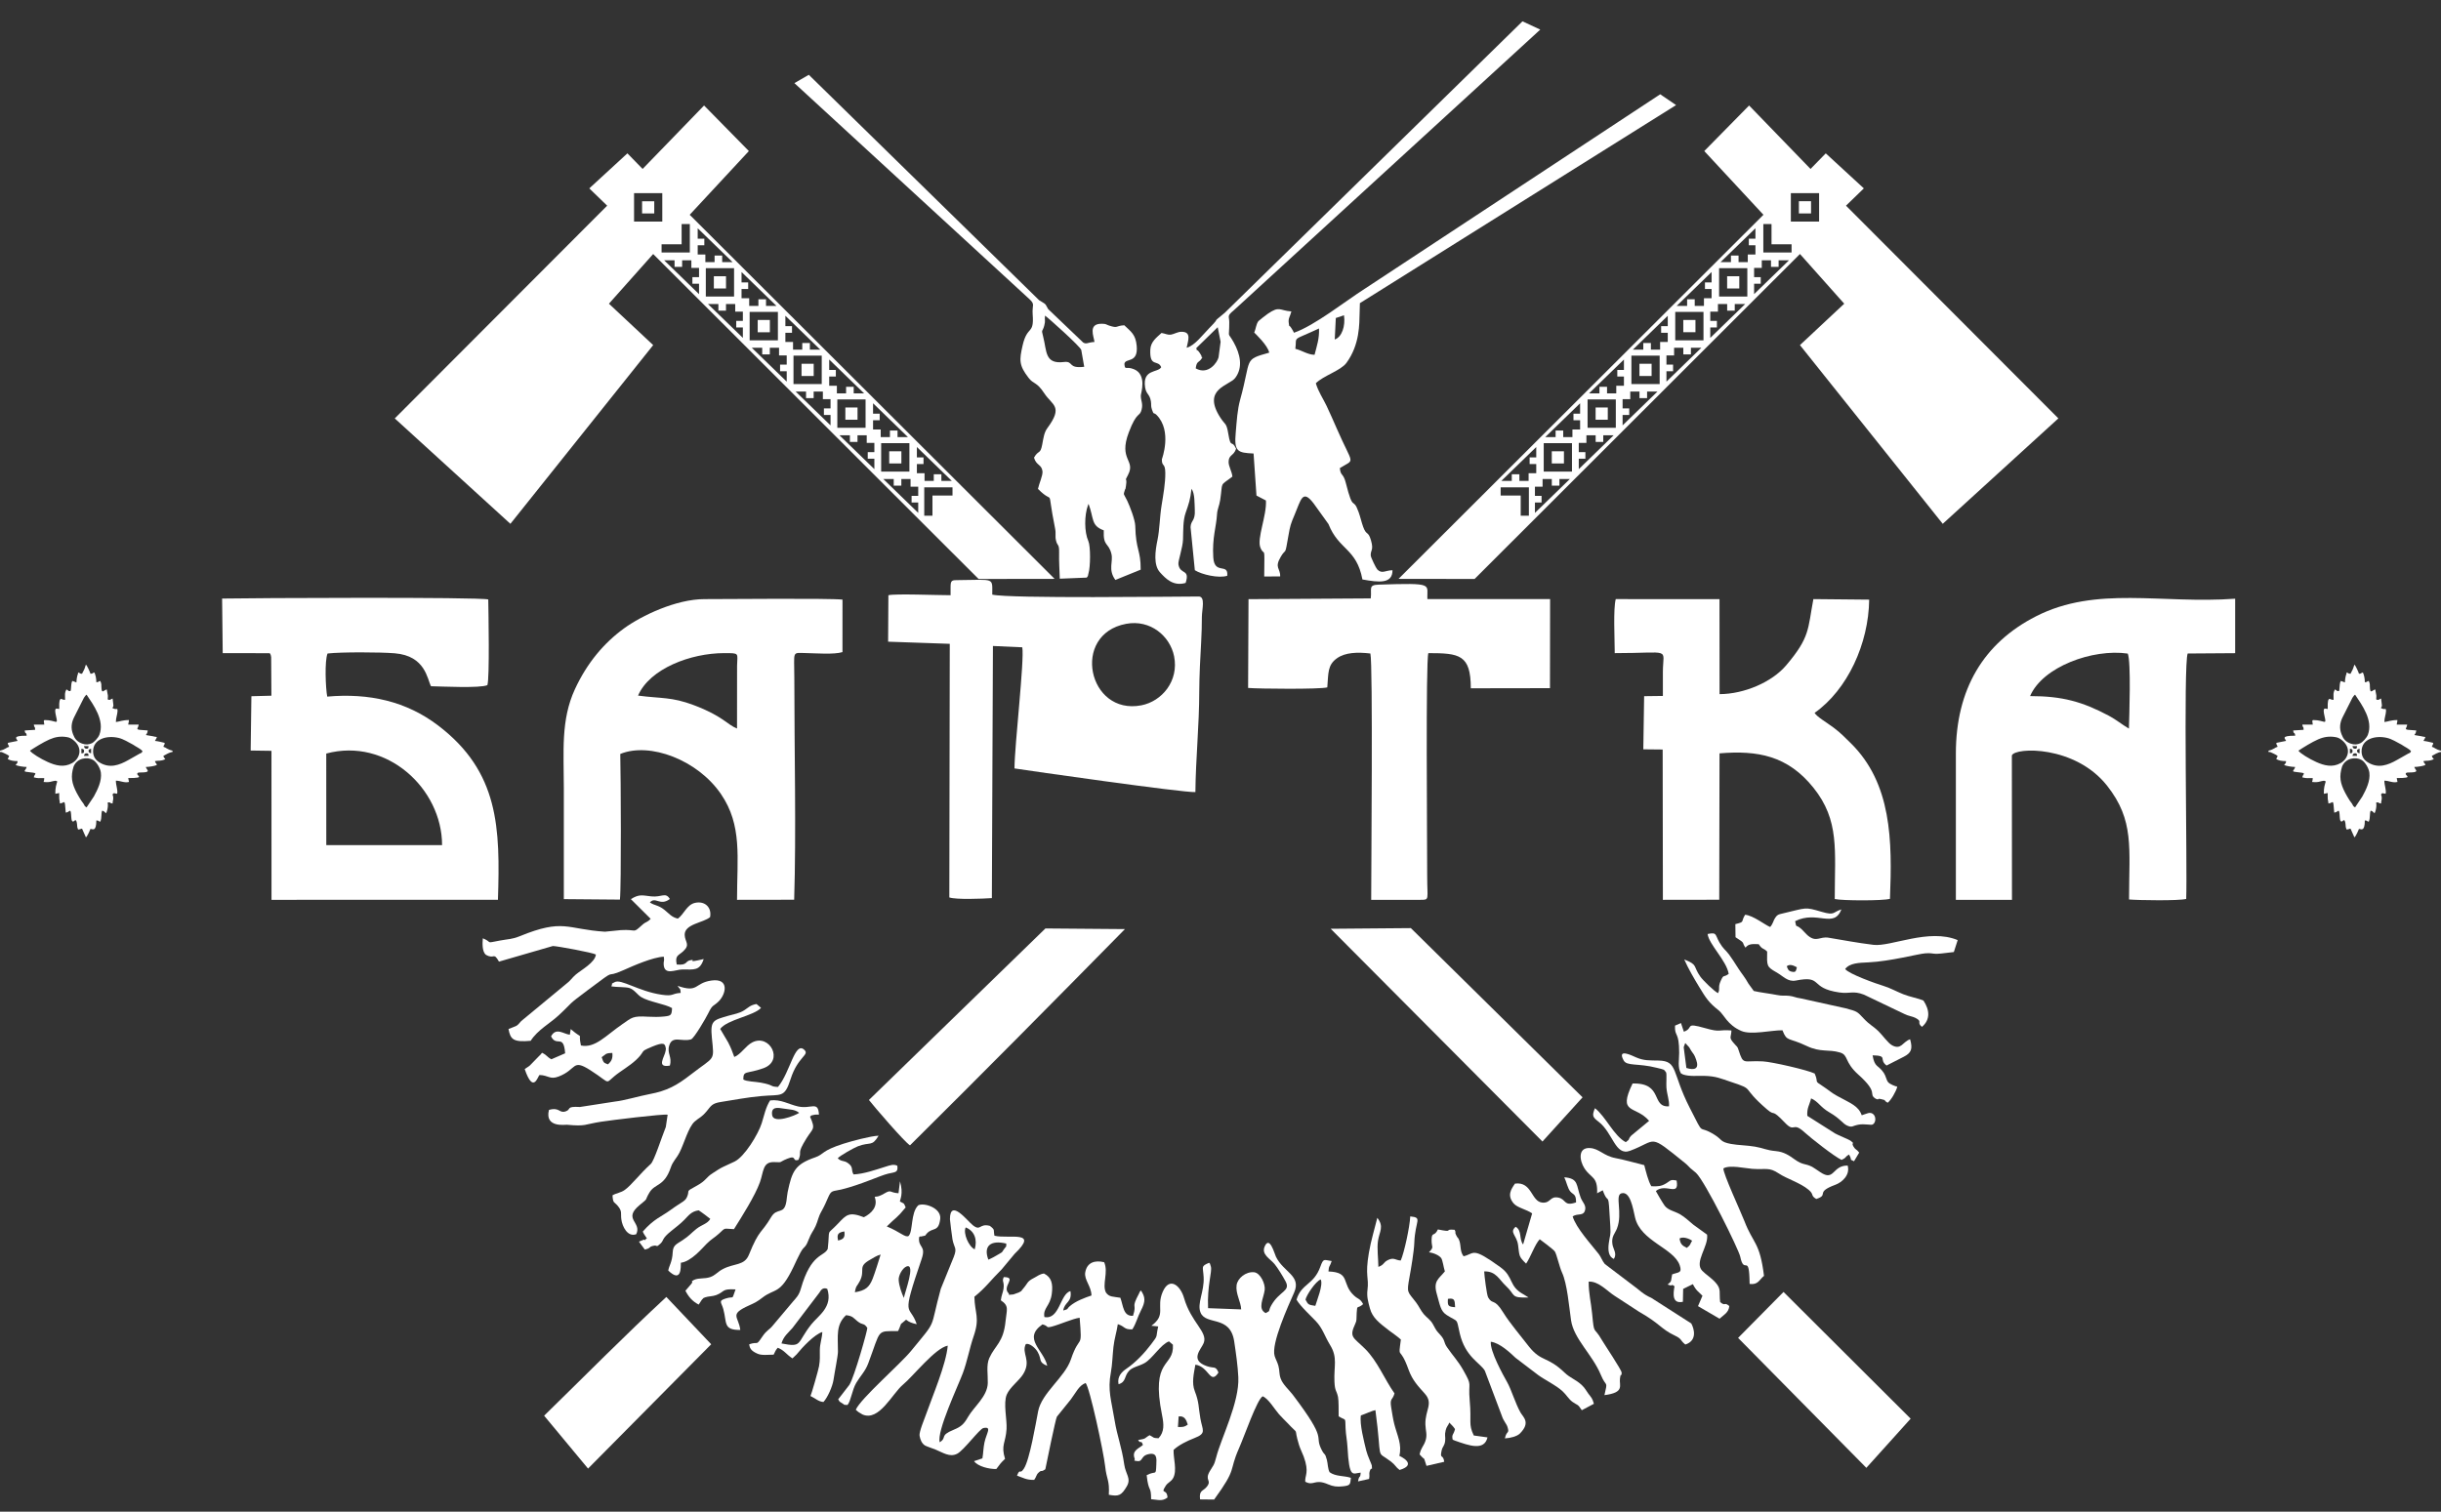 <svg width="113" height="70" viewBox="0 0 113 70" fill="none" xmlns="http://www.w3.org/2000/svg">
<rect x="0" y="0" width="113" height="70" fill="#333333" stroke="none"/>
<g clip-path="url(#clip0_471_3001)">
<path fill-rule="evenodd" clip-rule="evenodd" d="M45.754 58.33C45.515 57.702 45.85 57.408 46.584 57.585C46.564 57.818 46.627 57.629 46.476 57.848C46.341 58.044 46.432 57.95 46.271 58.055C46.136 58.142 45.868 58.285 45.754 58.33ZM45.122 57.852C44.848 57.731 44.574 57.105 44.704 56.837C45.125 57.004 45.249 57.417 45.122 57.852ZM45.107 60.047C45.636 59.624 45.854 59.289 46.371 58.779L46.966 58.064C48.135 56.945 46.711 57.385 46.036 57.221C45.974 56.934 46.087 56.968 45.823 56.765C45.323 56.633 45.415 57.034 45.031 56.733C44.781 56.537 43.978 55.475 43.975 56.458C43.974 56.517 44.082 57.333 44.093 57.393C44.17 57.803 44.322 57.768 44.151 58.206L43.551 59.681C43.012 61.653 43.425 61.032 42.168 62.565C41.67 63.173 39.84 64.761 39.616 65.28L39.698 65.353C39.71 65.362 39.727 65.377 39.74 65.386L39.923 65.497C40.695 65.843 41.306 64.529 41.797 64.122C42.27 63.73 43.301 62.414 43.874 62.312C43.795 63.19 43.166 64.65 42.876 65.475C42.804 65.681 42.537 66.312 42.569 66.485C42.605 66.681 42.675 66.839 42.816 66.933C42.87 66.969 43.193 67.077 43.313 67.126C43.656 67.267 43.965 67.491 44.307 67.319C44.615 67.165 45.346 66.163 45.524 66.127C45.936 66.043 45.666 66.359 45.573 66.797C45.518 67.059 45.522 67.285 45.478 67.531L45.091 67.66C45.264 67.905 45.795 68.034 46.122 68.024C46.324 67.758 46.301 67.77 46.526 67.553C46.325 66.908 46.558 66.816 46.596 66.17C46.622 65.73 46.438 64.979 46.604 64.581C46.747 64.237 47.179 63.934 47.366 63.63C47.766 62.979 47.266 62.671 47.489 62.237C47.664 62.184 47.934 62.422 48.038 62.607C48.241 62.965 48.051 63.073 48.48 63.246C48.323 62.511 47.316 61.988 48.258 61.327C48.57 61.405 48.39 61.505 48.684 61.431C49.048 61.339 49.645 61.066 49.98 61.019C50.106 62.599 49.997 61.698 49.575 62.947C49.293 63.782 48.223 64.494 48.057 65.353C47.95 65.904 47.668 67.598 47.398 68.007C47.19 68.321 47.236 67.945 47.08 68.33C47.356 68.427 47.512 68.536 47.874 68.528C47.982 68.388 47.964 68.299 48.07 68.199C48.246 68.032 48.16 68.201 48.391 68.035C48.447 67.748 48.87 65.688 48.926 65.602L49.571 64.801C49.805 64.495 49.939 64.16 50.256 64.041C50.444 64.24 51.09 67.246 51.16 67.894C51.229 68.538 51.369 68.517 51.33 69.217C51.792 69.302 51.908 69.253 52.158 68.834C52.381 68.459 52.11 68.273 52.045 67.822C51.924 66.97 51.721 66.531 51.593 65.743C51.449 64.849 51.267 64.383 51.425 63.551C51.492 63.197 51.503 62.738 51.544 62.374C51.587 61.982 51.695 61.678 51.746 61.318C52.098 61.425 52.015 61.574 52.419 61.557C52.603 61.267 52.657 60.99 52.819 60.679C53.035 60.265 53.023 60.065 52.816 59.755C52.735 59.844 52.791 59.78 52.73 59.894C52.331 60.643 52.651 60.315 52.45 60.93C51.995 60.958 52.005 60.48 51.864 60.094C51.518 60.034 51.352 60.07 51.197 59.852C51.007 59.478 51.323 58.916 51.114 58.448C50.691 58.345 50.32 58.452 50.239 58.917C50.179 59.264 50.521 59.556 50.527 59.989C50.221 60.091 49.789 60.251 49.526 60.483C49.351 60.638 49.5 60.603 49.22 60.685C49.28 60.273 49.637 60.321 49.554 59.787C49.073 59.902 49.057 61.127 48.348 60.987C48.272 60.569 48.615 60.489 48.69 59.911C48.75 59.447 48.679 59.144 48.327 58.971C48.119 59.001 48.038 59.089 47.871 59.173C47.522 59.351 47.599 59.406 47.351 59.688C47.217 59.84 47.357 59.739 47.164 59.849C47.152 59.856 46.916 59.939 46.914 59.939C46.562 59.979 46.764 59.943 46.688 59.886C46.362 59.564 47.11 59.142 46.467 59.137C46.364 59.358 46.503 59.326 46.455 59.68C46.429 59.863 46.359 59.973 46.331 60.212C46.726 60.475 46.603 60.639 46.551 61.167C46.453 62.172 46.07 62.282 45.796 62.888C45.649 63.214 45.738 63.664 45.727 64.044C45.709 64.67 45.088 65.131 44.809 65.619C44.624 65.942 44.495 66.064 44.153 66.204C43.464 66.487 43.864 66.554 43.502 66.786C43.358 66.272 44.343 64.198 44.57 63.59C44.776 63.041 44.883 62.426 45.069 61.887C45.373 61.01 45.125 60.838 45.107 60.047Z" fill="white"/>
<path fill-rule="evenodd" clip-rule="evenodd" d="M36.177 62.21C36.27 61.881 36.483 61.725 36.686 61.493L37.938 59.848C37.973 59.804 38.055 59.583 38.296 59.681C38.569 60.527 37.877 60.922 37.556 61.328C36.861 62.208 37.17 62.404 36.177 62.21ZM41.842 60.103C41.747 59.896 41.617 59.548 41.602 59.267C41.59 59.056 41.783 58.711 41.968 58.644C42.404 58.487 41.884 59.849 41.842 60.103ZM39.575 59.841C39.625 59.51 39.676 59.577 39.809 59.311C40.068 58.796 39.682 58.666 40.279 58.333C40.455 58.235 40.565 58.15 40.767 58.093C40.681 58.373 40.504 58.941 40.398 59.211C40.237 59.619 40.057 59.757 39.575 59.841ZM38.798 57.445C38.74 57.181 38.771 57.07 39.088 57.023C39.124 57.313 39.05 57.379 38.798 57.445ZM41.661 55.638C41.66 55.542 41.832 55.289 41.663 54.701L41.594 55.255C41.156 55.225 41.283 55.065 40.934 55.268C40.594 55.466 40.555 55.385 40.492 55.429C40.66 55.875 40.339 56.189 39.991 56.365C39.302 56.098 39.176 56.255 38.802 56.651C38.22 57.266 38.435 56.796 38.318 57.835C38.141 58.203 37.546 58.018 37.073 59.675C36.984 59.985 36.867 60.085 36.707 60.273L35.793 61.359C35.603 61.601 35.506 61.575 35.293 61.889C34.971 62.363 35.131 62.093 34.684 62.248C34.702 62.43 34.772 62.561 35.079 62.69C35.276 62.773 35.568 62.728 35.814 62.729C35.892 62.584 35.883 62.548 36.004 62.409C36.306 62.522 36.416 62.736 36.685 62.901L36.877 62.717C37.146 62.384 37.698 61.796 38.068 61.679C38.052 61.996 37.955 62.195 37.952 62.528C37.949 62.825 37.969 62.945 37.915 63.267C37.886 63.44 37.563 64.564 37.519 64.644C37.752 64.752 37.878 64.9 38.118 64.921C38.307 64.725 38.542 64.197 38.586 63.891C38.633 63.561 38.791 62.788 38.791 62.593C38.791 61.852 38.688 61.351 39.165 60.901C39.477 60.935 39.504 61.029 39.687 61.176C39.961 61.396 39.974 61.231 40.15 61.487C40.176 61.547 39.548 63.772 39.32 64.127L38.802 64.797C38.899 64.933 38.805 64.867 38.985 64.978C39.182 65.1 38.995 65.034 39.233 65.059C39.393 64.872 39.44 64.374 39.639 64.033C39.812 63.736 40.052 63.508 40.191 63.138C40.798 61.52 40.555 61.648 41.576 61.636C41.803 61.144 41.577 61.44 41.945 61.11C42.09 61.225 42.218 61.271 42.438 61.318C42.103 60.329 41.683 61.17 42.663 58.305C42.888 57.649 42.493 57.807 42.548 57.289C42.698 57.171 42.495 57.298 42.684 57.248C42.914 57.188 42.765 57.271 42.911 57.112C43.179 56.821 43.448 57.073 43.525 56.446C43.588 55.931 42.763 55.675 42.507 55.814C42.149 56.163 42.273 57.012 42.064 57.231C41.91 57.326 41.672 57.046 41.052 56.792C41.512 56.332 41.48 56.453 41.926 55.911C41.828 55.679 41.864 55.749 41.661 55.638Z" fill="white"/>
<path fill-rule="evenodd" clip-rule="evenodd" d="M61.479 68.732C61.712 68.833 61.891 68.858 62.181 68.824C62.505 68.786 62.507 68.746 62.536 68.432C62.224 68.326 61.838 68.381 61.551 68.173C61.465 68.013 61.471 67.782 61.426 67.607C61.336 67.257 61.323 67.408 61.193 67.157C60.794 66.391 61.537 66.821 59.842 64.58C59.681 64.368 59.381 64.11 59.284 63.831C59.206 63.607 59.244 63.484 59.181 63.247C59.138 63.084 59.05 62.934 59.007 62.794C58.83 62.228 59.642 60.46 59.911 59.847C60.251 59.068 59.414 58.914 59.066 58.193C58.998 58.052 58.771 57.19 58.543 57.725C58.386 58.093 58.797 58.286 59.001 58.532C59.15 58.712 59.387 59.1 59.513 59.337C59.757 59.796 59.236 59.77 58.853 60.442C58.692 60.725 58.842 60.686 58.591 60.804C58.202 60.603 58.494 60.131 58.546 59.735C58.583 59.457 58.347 58.94 58.05 58.912C57.674 58.877 57.291 59.187 57.245 59.51C57.19 59.898 57.447 60.284 57.457 60.633L55.925 60.576C55.877 59.538 56.118 58.888 56.056 58.657C56.002 58.452 56.02 58.54 55.973 58.474C55.577 58.644 55.693 58.631 55.72 59.147C55.755 59.812 55.402 60.358 55.577 60.781C55.829 61.39 56.95 60.878 57.135 62.118C57.216 62.659 57.301 63.253 57.325 63.776C57.38 64.938 56.521 66.614 56.304 67.471C56.198 67.888 56.159 67.855 56 68.133C55.755 68.56 56.104 68.531 55.877 68.831C55.698 69.067 55.5 68.983 55.554 69.431L56.205 69.438C57.291 67.948 56.867 68.172 57.353 67.073C57.607 66.499 58.196 64.788 58.453 64.657C58.721 64.767 58.985 65.231 59.209 65.489C59.348 65.649 59.455 65.739 59.581 65.874C60.214 66.554 59.846 65.973 60.135 66.911C60.19 67.092 60.283 67.261 60.351 67.446C60.623 68.19 60.396 68.32 60.424 68.613C60.834 68.83 60.845 68.458 61.479 68.732Z" fill="white"/>
<path fill-rule="evenodd" clip-rule="evenodd" d="M77.129 49.661C77.164 49.763 77.128 50.169 77.143 50.36C77.172 50.712 77.283 50.945 77.262 51.23C76.418 51.285 77.013 50.131 75.576 50.173C74.87 51.629 75.713 51.166 76.342 51.902L75.516 52.584C75.331 52.789 75.496 52.72 75.262 52.89C74.707 52.6 74.335 51.702 73.834 51.316C73.692 51.66 73.722 51.728 73.998 51.939C74.675 52.455 74.765 53.548 75.46 53.288C76.752 52.805 76.268 52.455 78.006 53.858C78.129 53.957 78.148 53.996 78.251 54.093C78.358 54.192 78.398 54.204 78.514 54.312C78.935 54.705 80.491 57.859 80.56 58.191C80.746 59.088 80.978 57.951 80.994 59.454C81.389 59.506 81.438 59.262 81.66 59.08C81.463 57.493 81.164 57.612 80.755 56.548C80.604 56.154 79.753 54.321 79.781 54.104C80.07 53.931 80.777 54.099 81.115 54.124C81.76 54.171 81.887 54.033 82.346 54.339C82.724 54.59 83.341 54.771 83.726 55.095C83.994 55.321 83.799 55.355 84.08 55.52C84.697 55.321 83.993 55.219 84.964 54.862C85.258 54.754 85.659 54.422 85.533 53.972C84.806 53.966 84.93 54.727 84.267 54.279C84.186 54.225 83.939 54.056 83.89 54.031C83.549 53.859 83.467 53.967 83.072 53.682C82.829 53.507 82.581 53.338 82.217 53.304C81.746 53.26 81.676 53.172 81.244 53.097C80.877 53.033 80.454 53.032 80.13 52.971C79.626 52.878 79.718 52.766 79.379 52.553C78.536 52.021 78.955 52.73 78.222 51.298C77.38 49.651 77.691 49.13 76.779 49.11C76.375 49.102 76.098 49.122 75.736 48.962C75.538 48.875 74.846 48.527 75.163 49.105C75.313 49.378 75.826 49.224 76.697 49.446C77.062 49.538 77.015 49.508 77.129 49.661Z" fill="white"/>
<path fill-rule="evenodd" clip-rule="evenodd" d="M25.413 51.395C25.201 52.234 26.168 52.075 26.246 52.083C27.146 52.166 27.035 52.066 27.816 51.944C28.248 51.876 30.718 51.571 30.907 51.618L30.822 52.186C30.628 52.667 30.284 53.755 30.125 53.899C29.615 54.36 29.237 54.878 28.919 55.103C28.729 55.237 28.546 55.239 28.354 55.351C28.38 55.751 28.43 55.63 28.611 55.855C28.809 56.099 28.728 56.185 28.762 56.456C28.804 56.797 29.055 57.3 29.453 57.151C29.728 56.589 28.808 56.459 29.615 55.798C30.054 55.438 29.812 55.642 30.067 55.218C30.325 54.79 30.746 54.958 31.051 54.066C31.154 53.763 31.292 53.682 31.456 53.369C31.667 52.964 31.866 52.192 32.158 51.935C32.375 51.744 32.468 51.751 32.712 51.458C32.921 51.209 32.949 51.092 33.383 51.026C34.046 50.924 34.539 50.82 35.236 50.755C36.166 50.667 36.313 50.865 36.598 49.97C36.933 48.917 37.491 48.858 37.235 48.615C36.794 48.195 36.589 49.64 36.016 50.331C35.614 50.316 35.872 50.256 35.221 50.133C34.962 50.084 34.558 50.086 34.41 49.987C34.41 49.548 34.548 49.749 35.34 49.465C36.303 49.121 35.633 47.859 34.828 48.267C34.519 48.424 34.295 48.829 33.992 48.944C33.865 48.612 33.868 48.586 33.711 48.274L33.34 47.645C33.668 47.208 34.887 47.043 35.231 46.671C35.159 46.607 35.092 46.555 35.02 46.492C34.724 46.542 34.641 46.663 34.445 46.786C34.218 46.929 33.986 46.957 33.732 47.031C33.014 47.24 32.874 47.246 32.955 48.061C33.066 49.178 33.108 48.881 31.98 49.758C31.325 50.267 30.883 50.511 30.064 50.665C29.61 50.75 28.874 50.968 28.481 51.007L26.848 51.26C26.169 51.221 26.468 51.373 26.18 51.465C25.878 51.561 25.912 51.256 25.413 51.395Z" fill="white"/>
<path fill-rule="evenodd" clip-rule="evenodd" d="M68.225 66.472C67.965 65.93 68.128 65.855 68.037 64.861C67.953 63.937 68.183 64.23 67.734 63.439C67.492 63.013 67.264 62.788 66.991 62.392C66.812 62.133 66.916 62.08 66.673 61.812C66.472 61.59 66.501 61.625 66.335 61.322C66.215 61.105 66.051 61.018 65.911 60.854C65.767 60.685 65.691 60.492 65.555 60.313C65.154 59.784 65.111 59.9 65.251 59.129C65.325 58.727 65.458 57.933 65.471 57.562C65.508 56.499 65.877 56.387 65.284 56.327C65.263 56.803 65.007 57.999 64.844 58.369C64.609 58.362 64.537 58.211 64.264 58.342C64.01 58.464 64.106 58.553 63.809 58.665C63.806 58.296 63.738 57.8 63.791 57.455C63.858 57.016 64.081 56.807 63.759 56.392C63.63 56.923 63.469 57.432 63.37 58.006C63.183 59.099 63.38 59.142 63.304 59.734C63.265 60.038 63.334 60.282 63.419 60.592C63.538 61.026 63.848 61.26 64.317 61.62C64.502 61.762 64.703 61.891 64.85 62.03C64.721 63.025 64.785 62.243 65.204 63.418C65.387 63.93 65.663 64.201 65.955 64.531C66.37 64.999 65.969 65.274 65.985 65.961C65.992 66.251 66.09 66.444 65.98 66.743C65.888 66.993 65.783 67.037 65.717 67.346C66.046 67.729 65.849 67.338 66.036 67.879L66.857 67.689C66.806 67.307 66.642 67.596 66.737 67.166C66.779 66.97 66.874 66.963 66.9 66.717C66.922 66.517 66.864 66.467 66.922 66.239C66.979 66.015 67.055 66.004 67.091 65.873C67.19 65.968 67.281 66.063 67.356 66.175C67.293 66.449 67.188 66.414 67.249 66.666L67.355 66.711C68.007 66.94 68.71 67.198 68.86 66.56L68.225 66.472Z" fill="white"/>
<path fill-rule="evenodd" clip-rule="evenodd" d="M38.781 53.638C38.863 53.523 39.541 53.146 39.712 53.081C40.298 52.857 40.357 53.117 40.673 52.59C40.304 52.602 39.403 52.847 39.042 52.962C38.007 53.293 38.149 53.45 37.743 53.59C36.797 53.915 36.666 54.237 36.463 55.197C36.433 55.338 36.428 55.484 36.405 55.627C36.297 56.289 35.979 55.882 35.695 56.365C35.245 57.129 35.153 56.902 34.671 58.098C34.462 58.616 34.014 58.484 33.472 58.76C33.222 58.888 33.112 59.059 32.875 59.138C32.608 59.228 32.368 59.163 32.132 59.265C31.901 59.407 32.117 59.257 32.019 59.432L31.73 59.769C31.873 60.047 32.049 60.258 32.344 60.41L32.49 60.188C32.583 60.083 32.556 60.109 32.647 60.074C32.779 60.024 32.997 60.033 33.165 59.967C33.565 59.809 33.397 59.671 34.051 59.707C33.849 60.247 34.02 59.995 33.595 60.128C33.237 60.239 33.397 60.303 33.484 60.619C33.657 61.246 33.468 61.597 34.27 61.584C34.195 60.951 33.73 60.874 34.679 60.448C34.934 60.333 35.059 60.272 35.287 60.094C35.88 59.632 36.105 59.981 36.739 58.652C36.851 58.417 36.929 58.236 37.053 58.005C37.239 57.662 37.269 57.833 37.429 57.414C37.564 57.061 37.64 57.031 37.756 56.775C37.879 56.5 37.869 56.371 38.031 56.086C38.16 55.857 38.242 55.67 38.343 55.434C38.49 55.093 38.561 55.176 38.95 55.08C39.884 54.851 40.72 54.442 41.116 54.347C41.442 54.27 41.583 54.305 41.54 53.982C41.372 53.895 41.204 53.959 41.002 54.022C40.544 54.164 40.003 54.361 39.511 54.383C39.386 54.159 39.517 54.059 39.274 53.873C39.062 53.709 38.977 53.818 38.781 53.638Z" fill="white"/>
<path fill-rule="evenodd" clip-rule="evenodd" d="M80.026 45.096C79.77 45.288 79.805 45.086 79.654 45.425C79.513 45.742 79.644 45.765 79.533 45.989C79.357 45.908 78.83 45.39 78.715 45.227C78.355 44.717 78.62 44.689 77.968 44.428C78.14 44.824 78.427 45.321 78.657 45.697C78.967 46.206 79.096 46.422 79.564 46.787C79.801 46.972 79.962 47.463 80.612 47.74C81.069 47.935 82.003 47.702 82.514 47.708C82.727 48.258 82.777 48.023 83.635 48.434C84.285 48.745 84.648 48.576 85.181 48.738C85.581 48.858 85.364 49.168 86.028 49.762C87.018 50.648 86.449 50.635 86.837 50.882C87.029 50.961 86.848 50.84 87.095 50.899C87.377 50.967 87.143 50.924 87.386 51.064C87.546 50.936 87.76 50.566 87.829 50.331C87.812 50.319 87.783 50.289 87.773 50.305C87.772 50.306 87.487 50.216 87.401 50.105C87.321 50.001 87.304 49.832 87.207 49.684C86.954 49.304 86.781 49.446 86.687 48.868C87.426 48.885 86.952 49.051 87.334 49.34L88.126 48.936C88.481 48.756 88.552 48.573 88.423 48.124C88.08 48.241 88.013 48.632 87.593 48.406C87.397 48.3 87.169 47.958 86.947 47.74C86.72 47.518 86.555 47.464 86.28 47.168C85.961 46.824 85.97 46.837 85.446 46.692L83.359 46.231C83.11 46.197 83.047 46.14 82.835 46.114C82.587 46.084 82.543 46.131 82.272 46.076C81.964 46.014 81.432 45.951 81.186 45.888L80.939 45.547C80.86 45.409 80.782 45.281 80.699 45.17C80.514 44.921 80.43 44.778 80.229 44.469C79.921 43.995 79.868 44.032 79.711 43.816C79.341 43.304 79.555 43.147 79.049 43.25C79.114 43.74 79.923 44.479 80.026 45.096Z" fill="white"/>
<path fill-rule="evenodd" clip-rule="evenodd" d="M29.204 41.635L30.121 42.547C29.948 42.73 29.915 42.664 29.732 42.828C29.262 43.251 29.524 43.023 28.74 43.07L28.004 43.144C26.215 43.029 26.099 42.52 24.058 43.353C23.703 43.498 23.542 43.479 23.146 43.553C22.413 43.691 22.843 43.648 22.351 43.449C22.332 43.663 22.311 44.07 22.497 44.215C22.904 44.442 22.831 44.061 23.099 44.529L25.593 43.806C25.783 43.806 27.445 44.113 27.585 44.2C27.55 44.571 26.913 44.909 26.656 45.127C26.468 45.286 26.425 45.4 26.202 45.566L24.129 47.282C23.892 47.566 23.914 47.49 23.54 47.65C23.63 48.138 23.768 48.267 24.566 48.196C24.891 47.688 25.454 47.396 25.861 47.017C26.611 46.319 26.181 46.619 27.228 45.834C28.72 44.715 27.869 45.369 28.865 44.923C29.328 44.715 30.219 44.324 30.729 44.3C30.766 44.535 30.716 44.479 30.722 44.641C30.74 45.196 31.272 44.892 31.587 44.892C32.131 44.892 32.396 44.966 32.576 44.41C31.659 44.626 32.301 44.397 31.955 44.464C31.704 44.513 31.838 44.708 31.328 44.663C31.236 44.228 31.412 44.255 31.636 44.042C31.965 43.729 31.708 43.625 31.696 43.295C31.677 42.783 32.57 42.732 32.872 42.467C32.957 42.015 32.626 41.703 32.167 41.81C31.792 41.898 31.662 42.336 31.38 42.538C31.085 42.47 30.981 42.309 30.759 42.132C30.47 41.901 30.306 41.941 30.084 41.788C30.346 41.495 30.551 41.975 31.009 41.629C30.81 41.293 30.636 41.56 30.149 41.508C29.726 41.462 29.597 41.392 29.204 41.635Z" fill="white"/>
<path fill-rule="evenodd" clip-rule="evenodd" d="M72.414 54.515C72.515 54.716 72.571 55.033 72.695 55.174C72.838 55.336 72.962 55.28 72.96 55.678C72.381 55.881 72.514 55.528 72.136 55.455C71.745 55.379 71.794 55.712 71.411 55.689C70.873 55.657 70.938 54.704 70.133 54.808C69.951 55.067 69.756 55.355 70.072 55.727C70.242 55.928 70.675 56.005 70.927 56.187L70.509 57.626C70.311 57.386 70.47 56.989 70.165 56.807C69.854 57.065 70.217 57.199 70.275 57.65C70.343 58.171 70.3 58.174 70.647 58.515C70.856 58.213 71.06 57.608 71.278 57.386C71.289 57.392 71.922 57.86 71.979 57.954C72.069 58.102 72.192 58.674 72.311 58.929C72.55 59.446 72.637 60.503 72.727 61.131C72.851 62 73.721 62.725 74.112 63.676C74.358 64.273 74.439 63.888 74.274 64.603C75.228 64.482 74.95 64.159 74.992 63.837C75.043 63.448 75.068 63.865 75.07 63.562C75.07 63.438 74.265 62.244 74.154 62.05C73.773 61.381 73.802 61.871 73.705 60.842C73.654 60.3 73.541 59.91 73.544 59.346C74.01 59.325 74.39 59.78 74.748 60.007L75.875 60.741C76.873 61.309 76.881 61.537 77.528 61.843C77.882 62.011 77.757 62.051 78.018 62.26C78.581 62.079 78.429 61.531 78.293 61.283L76.444 60.1C76.032 59.917 75.892 59.728 75.587 59.514L74.292 58.532C74.163 58.377 74.121 58.212 74.006 58.064C73.671 57.634 72.954 56.857 72.802 56.325C73.054 56.166 73.305 56.333 73.379 56.028C73.433 55.801 73.256 55.677 73.172 55.452C72.957 54.877 73.092 54.571 72.414 54.515Z" fill="white"/>
<path fill-rule="evenodd" clip-rule="evenodd" d="M67.361 60.532C67.048 60.506 67.004 60.481 67.028 60.145C67.35 60.094 67.342 60.214 67.361 60.532ZM67.753 58.174C67.583 57.954 67.637 57.7 67.562 57.466C67.498 57.27 67.483 57.367 67.4 57.176C67.324 57.001 67.428 57.127 67.34 56.947C66.794 56.895 67.36 57.093 66.564 56.93C66.393 57.296 66.279 57.012 66.272 57.412C66.265 57.788 66.407 57.715 66.15 57.991C66.369 58.013 66.63 58.135 66.716 58.257C66.788 58.359 66.825 58.683 66.887 58.873C66.608 59.217 66.341 59.314 66.51 59.908C66.667 60.457 66.685 60.71 66.973 60.895C67.543 61.26 67.401 60.993 67.577 61.747C67.83 62.833 68.521 63.108 68.736 63.47L69.529 65.575C69.598 65.792 69.742 65.935 69.786 66.078C69.888 66.413 69.744 66.222 69.666 66.606C69.923 66.592 70.231 66.513 70.365 66.376C70.866 65.866 70.513 65.629 70.385 65.403C70.153 64.993 69.966 64.353 69.776 64.015C69.58 63.666 68.97 62.567 69.013 62.131C69.436 62.183 69.931 62.661 70.158 62.875L71.214 63.679C71.573 63.935 72.001 64.123 72.332 64.421C72.51 64.582 72.619 64.792 72.798 64.918C73.053 65.097 73.022 64.992 73.226 65.301L73.786 65.004C73.71 64.731 73.661 64.713 73.528 64.534C73.414 64.381 73.382 64.287 73.23 64.142C72.953 63.879 72.697 63.818 72.431 63.563C71.628 62.791 71.368 63.08 70.796 62.375L70.157 61.567C69.981 61.335 69.765 61.066 69.581 60.766C69.166 60.091 69.097 60.439 68.89 60.077C68.824 59.962 68.712 59.05 68.707 58.875C69.257 58.855 69.402 59.26 69.705 59.538C70.182 59.977 69.899 60.109 70.76 60.081L70.546 59.947C69.822 59.564 70.094 59.14 69.46 58.682C68.121 57.714 68.284 58.044 67.753 58.174Z" fill="white"/>
<path fill-rule="evenodd" clip-rule="evenodd" d="M82.939 44.994C82.776 44.957 82.762 44.865 82.714 44.742C82.87 44.617 83.054 44.727 83.183 44.791C83.133 44.931 83.166 45.047 82.939 44.994ZM81.945 42.925C81.718 42.839 81.16 42.389 80.785 42.359C80.57 42.708 80.797 42.676 80.334 42.793L80.342 43.399C80.849 43.718 80.608 43.621 80.804 43.882C80.947 43.692 81.138 43.712 81.415 43.722C81.594 43.987 81.612 43.875 81.806 44.062C81.793 44.724 81.778 44.764 82.227 45.019C82.566 45.212 82.762 45.479 83.136 45.405C84.416 45.152 83.728 45.753 85.148 45.957C85.645 46.028 85.772 45.862 86.286 46.058L88.15 46.949C88.343 47.049 88.536 47.065 88.665 47.132C89.029 47.318 88.701 47.328 88.971 47.55C89.367 47.218 89.332 46.767 89.04 46.33C88.81 46.23 88.409 46.161 88.1 46.036C87.78 45.908 87.481 45.738 87.173 45.647C86.881 45.561 85.577 45.1 85.418 44.87C85.631 44.589 86.064 44.584 86.498 44.563C87.505 44.516 88.808 44.167 89.124 44.145C89.588 44.114 89.381 44.22 90.081 44.128L90.448 44.085L90.626 43.533C89.296 42.975 87.525 43.849 86.73 43.752C85.956 43.657 85.379 43.542 84.65 43.422C84.239 43.354 84.099 43.646 83.706 43.335C83.624 43.27 83.463 43.083 83.398 43.025C83.1 42.76 83.177 43.018 83.101 42.655C84.131 42.144 84.886 43.013 85.244 42.111C84.829 42.237 84.955 42.405 84.334 42.224C83.52 41.987 83.668 42.032 82.514 42.301C82.317 42.347 82.279 42.354 82.177 42.502C82.089 42.629 82.087 42.764 81.945 42.925Z" fill="white"/>
<path fill-rule="evenodd" clip-rule="evenodd" d="M60.436 60.182C60.471 59.983 60.903 59.33 61.14 59.246C61.262 59.504 60.963 60.212 60.889 60.469C60.561 60.421 60.557 60.41 60.436 60.182ZM61.498 58.877C61.512 58.594 61.564 58.664 61.647 58.394C61.288 58.345 61.27 58.247 61.125 58.65C60.815 59.515 60.247 59.424 60.02 60.182C60.179 60.471 60.724 60.976 60.909 61.172C61.239 61.521 61.31 61.852 61.579 62.293C61.933 62.872 61.743 63.261 61.775 63.974C61.796 64.434 61.864 64.353 61.94 64.685C61.974 64.838 61.969 65.359 61.969 65.583C62.331 65.812 62.264 65.589 62.29 66.139C62.304 66.456 62.36 66.687 62.378 67.002C62.461 68.518 62.623 68.218 62.989 68.192C62.97 68.498 62.925 68.263 62.866 68.598L63.38 68.484C63.419 68.268 63.365 68.269 63.407 68.131C63.488 67.867 63.536 68.174 63.504 67.858C63.499 67.811 63.303 67.403 63.246 67.166C63.15 66.76 62.932 65.949 62.999 65.541C63.194 65.48 63.519 65.322 63.671 65.297C64.004 67.783 63.655 67.119 64.389 67.678C64.605 67.843 64.601 67.929 64.791 68.069C65.668 67.806 64.782 67.417 64.78 67.415C64.908 66.883 64.685 66.485 64.544 65.941C64.488 65.721 64.438 65.397 64.402 65.175C64.329 64.719 64.466 64.855 64.555 64.522C64.096 63.877 63.766 63.027 63.197 62.463C62.641 61.912 62.443 61.933 62.739 61.297C62.817 61.13 62.785 61.115 62.805 60.787C62.828 60.387 62.831 60.633 63.104 60.389C62.961 60.125 62.884 60.173 62.695 60.004C62.072 59.444 62.55 58.913 61.498 58.877Z" fill="white"/>
<path fill-rule="evenodd" clip-rule="evenodd" d="M78.301 48.671C78.412 48.834 78.431 48.821 78.521 49.076C78.671 49.498 78.443 49.571 78.067 49.453L77.949 48.54C77.964 48.21 77.911 48.741 77.969 48.413C77.972 48.398 77.989 48.388 77.992 48.356C77.994 48.325 78.008 48.319 78.018 48.301L78.199 48.498C78.248 48.575 78.241 48.582 78.301 48.671ZM77.54 47.493C77.518 48.032 77.733 47.741 77.733 48.747C77.733 49.076 77.654 49.418 77.812 49.701L77.912 49.755C78.211 49.856 78.576 49.811 78.894 49.819C79.44 49.831 79.675 49.948 80.114 50.093C81.309 50.491 80.523 50.273 81.8 51.371C82.212 51.725 81.96 51.286 82.63 51.989C83.107 52.49 82.956 51.895 83.551 52.446C83.806 52.682 84.929 53.567 85.251 53.71C85.503 53.599 85.368 53.598 85.596 53.462C85.783 53.784 85.562 53.643 85.827 53.773L86.067 53.372C85.933 53.198 85.9 53.255 85.804 53.095C85.672 52.875 85.906 52.998 85.659 52.817C85.586 52.764 85.097 52.569 84.955 52.488L83.665 51.67C83.639 51.303 83.767 51.173 83.84 50.862C84.177 51.007 84.254 51.259 84.69 51.511C85.209 51.811 85.301 52.036 85.522 52.127C85.755 52.223 85.736 52.134 86.039 52.078C86.295 52.031 86.607 52.105 86.677 52.076C86.838 52.009 86.856 51.731 86.731 51.606C86.575 51.45 86.392 51.588 86.184 51.643C86.029 51.206 85.684 51.097 85.043 50.746C84.774 50.598 84.656 50.478 84.427 50.328C83.921 49.998 84.216 50.188 84.006 49.711C83.659 49.544 82.04 49.172 81.602 49.148C80.692 49.098 80.712 49.344 80.483 48.625C80.42 48.428 80.434 48.513 80.222 48.258C80.026 48.022 80.149 48.015 80.151 47.716C79.519 47.667 79.673 47.82 78.942 47.611C77.939 47.326 78.441 47.6 77.95 47.775L77.816 47.374L77.54 47.493Z" fill="white"/>
<path fill-rule="evenodd" clip-rule="evenodd" d="M36.996 51.532C36.827 51.653 35.803 52.06 35.744 51.635C35.688 51.238 35.988 51.285 36.28 51.335C36.586 51.386 36.797 51.368 36.996 51.532ZM29.755 57.031C29.829 57.198 29.862 57.201 29.949 57.358C29.933 57.367 29.905 57.353 29.896 57.375C29.847 57.493 29.883 57.377 29.788 57.411L29.579 57.495L29.85 57.863C30.155 57.789 30.006 57.749 30.228 57.692C30.464 57.632 30.347 57.8 30.574 57.587C30.749 57.422 30.61 57.372 31.084 56.993C31.301 56.82 31.498 56.669 31.679 56.486C31.877 56.287 32 56.093 32.344 56.046C32.425 56.092 32.857 56.415 32.881 56.442C32.748 56.673 32.488 56.706 32.237 56.906C31.976 57.114 31.935 57.206 31.592 57.433C31.314 57.617 31.158 57.654 31.142 57.985C31.12 58.455 30.963 58.624 30.936 58.835C31.568 59.442 31.509 58.645 31.519 58.472C31.991 58.418 32.492 57.816 32.716 57.591C32.938 57.368 33.061 57.327 33.283 57.124C33.607 56.827 33.465 56.896 33.977 56.917C34.342 56.337 34.952 55.375 35.177 54.749C35.356 54.252 35.299 53.795 35.834 53.812C36.274 53.825 36.011 53.834 36.439 53.658C36.915 53.462 36.645 53.813 36.966 53.706C37.155 53.255 36.845 53.502 37.337 52.708C37.626 52.243 37.768 52.309 37.499 51.709C37.602 51.627 37.485 51.672 37.657 51.63C37.76 51.605 37.807 51.613 37.911 51.613C37.877 50.954 37.549 51.37 36.95 51.236C36.501 51.137 36.154 50.894 35.651 50.956C35.446 51.272 35.377 51.648 35.262 52.01C35.099 52.527 34.466 53.561 34.008 53.786C33.842 53.868 33.675 53.94 33.492 54.026C33.292 54.12 33.208 54.19 33.017 54.309C32.637 54.544 32.738 54.648 32.199 54.938C31.749 55.18 31.911 55.113 31.835 55.344C31.735 55.646 31.642 55.591 31.027 56.04C30.617 56.34 30.266 56.441 29.755 57.031Z" fill="white"/>
<path fill-rule="evenodd" clip-rule="evenodd" d="M54.562 65.59C54.846 65.547 54.922 65.773 54.985 65.968C54.823 66.084 54.767 66.081 54.53 66.079L54.562 65.59ZM53.082 68.31C53.171 69.142 53.288 68.767 53.288 69.422C53.605 69.446 53.798 69.536 54.047 69.344C54.022 68.899 53.694 69.226 53.967 68.797C54.064 68.646 54.219 68.611 54.31 68.44C54.501 68.085 54.313 67.531 54.328 67.139C54.564 66.914 54.959 66.721 55.29 66.593C55.872 66.368 55.663 66.232 55.569 65.688C55.475 65.153 55.515 64.944 55.311 64.423C55.157 64.032 55.264 63.618 55.337 63.193C55.971 63.278 56.019 64.154 56.406 63.557C56.275 63.231 56.202 63.38 55.859 63.258C55.06 62.976 55.606 62.48 55.721 62.193C55.927 61.679 55.14 61.248 54.811 60.102C54.648 59.532 54.139 59.095 53.824 59.822C53.509 60.547 54.009 60.876 53.301 61.391L53.616 61.422C53.489 61.983 53.634 61.791 53.288 62.248C52.974 62.664 52.569 63.091 52.146 63.379C51.946 63.515 51.706 63.732 51.78 64.098C52.135 63.994 52.031 63.747 52.255 63.49C52.423 63.298 52.722 63.268 52.986 63.118C53.353 62.91 53.726 62.258 54.115 62.114L54.297 62.27C54.357 63.351 53.251 62.842 53.795 65.533C53.878 65.943 53.911 66.304 53.631 66.6C53.353 66.592 53.42 66.558 53.218 66.458C52.958 66.604 53.102 66.614 52.685 66.682C52.832 66.906 52.799 66.626 52.91 66.907C52.76 67.062 52.375 67.149 52.525 67.54C52.565 67.645 52.397 67.624 52.664 67.66C52.881 67.69 52.838 67.431 53.1 67.354C53.58 67.213 53.542 67.537 53.529 67.826C53.504 68.373 53.523 68.078 53.082 68.31Z" fill="white"/>
<path fill-rule="evenodd" clip-rule="evenodd" d="M78.087 57.784C77.875 57.68 77.788 57.61 77.751 57.349C77.909 57.247 78.207 57.36 78.332 57.453C78.206 57.651 78.294 57.62 78.087 57.784ZM73.935 55.266C73.953 55.254 73.979 55.211 73.988 55.227L74.195 55.117C74.494 55.943 74.438 54.906 74.546 56.79C74.572 57.243 74.528 57.165 74.474 57.573C74.432 57.892 74.461 58.193 74.711 58.297C74.868 58.044 74.682 57.856 74.644 57.62C74.585 57.254 74.764 57.121 74.854 56.886C75.131 56.166 74.746 55.354 75.055 55.26C75.467 55.135 75.594 55.956 75.691 56.376C75.947 57.482 77.483 57.79 77.758 58.59C77.887 58.964 77.689 58.904 77.408 59.011C77.338 59.328 77.416 59.306 77.197 59.484C77.207 59.492 77.229 59.481 77.234 59.495L77.31 59.515C77.512 59.559 77.28 59.411 77.518 59.56C77.445 59.951 77.42 60.384 77.905 60.281L77.918 59.684L78.367 59.464C78.527 59.776 78.613 59.795 78.811 60.002L78.605 60.482L79.602 61.064C79.783 60.896 80.032 60.78 80.053 60.478C79.797 60.262 79.902 60.513 79.631 60.297C79.574 59.84 79.695 59.701 79.422 59.396C79.214 59.163 78.979 59.028 78.8 58.844C78.416 58.446 79.106 57.709 79.025 57.171L78.39 56.711C78.207 56.562 77.994 56.354 77.771 56.227C77.513 56.081 77.23 56.047 77.063 55.833C76.995 55.745 76.669 55.198 76.653 55.153C77.113 54.76 77.75 55.448 77.615 54.667C77.315 54.604 77.345 54.669 77.118 54.804C76.903 54.933 76.739 54.944 76.443 54.93C76.295 54.676 76.195 54.25 76.117 53.953C75.722 53.854 75.187 53.704 74.784 53.627C74.223 53.52 74.029 53.182 73.595 53.161C73.024 53.132 73.126 53.765 73.35 54.105C73.66 54.577 73.966 54.464 73.935 55.266Z" fill="white"/>
<path fill-rule="evenodd" clip-rule="evenodd" d="M28.142 49.286C27.93 49.206 27.941 49.205 27.854 48.954L28.059 48.801C28.166 48.76 28.219 48.765 28.346 48.757C28.373 48.999 28.316 49.138 28.142 49.286ZM31.369 45.651C31.507 45.878 31.482 45.698 31.511 45.977C31.065 46.007 31.201 46.146 30.625 46.061C29.549 45.903 28.744 45.31 28.453 45.481C28.245 45.603 28.388 45.457 28.302 45.675C28.536 45.716 28.967 45.696 29.139 45.752C29.364 45.825 29.507 46.065 29.684 46.172C30.051 46.395 30.797 46.491 31.11 46.68C31.096 47.004 31.069 47.035 30.755 47.069C30.516 47.095 30.243 47.094 30.002 47.08C29.285 47.035 29.252 47.12 28.814 47.422C28.043 47.952 27.551 48.549 26.892 48.412C26.735 47.686 27.077 48.22 26.42 47.653L26.379 47.914C26.096 47.888 25.743 47.552 25.51 47.989C25.764 48.504 26.092 47.847 26.162 48.774L25.524 49.051C25.295 48.928 25.342 48.87 25.092 48.75C25.042 48.81 25.014 48.852 24.938 48.918L24.53 49.337C24.453 49.406 24.392 49.426 24.29 49.505C24.686 50.662 24.886 49.866 24.973 49.779C25.397 49.791 25.451 50.007 25.862 49.849C26.719 49.52 26.468 49.008 27.329 49.558C28.418 50.254 27.882 50.209 28.694 49.643C29.044 49.398 29.393 49.18 29.644 48.872C29.785 48.699 29.731 48.669 29.961 48.566C30.629 48.265 30.771 48.273 30.81 48.486C30.83 48.595 30.832 48.515 30.814 48.655C30.778 48.932 30.353 49.459 31.009 49.344C31.126 48.931 30.867 48.789 30.979 48.418C31.125 47.929 31.559 48.259 31.991 48.128C32.131 48.085 32.689 47.126 32.788 46.919C32.989 46.498 33.019 46.616 33.271 46.367C33.611 46.029 33.777 45.285 32.931 45.405C32.131 45.519 32.348 45.992 31.369 45.651Z" fill="white"/>
<path fill-rule="evenodd" clip-rule="evenodd" d="M15.103 34.894C17.898 34.14 20.465 36.517 20.465 39.135L15.105 39.134L15.103 34.894ZM10.31 30.245L12.489 30.247C12.556 30.373 12.518 30.271 12.553 30.434L12.564 32.215L11.638 32.239L11.604 34.754L12.567 34.768L12.569 41.667L23.051 41.666C23.156 38.351 23.111 35.749 20.284 33.596C18.812 32.475 17.09 32.085 15.148 32.257C15.073 31.868 15.022 30.593 15.163 30.261C15.801 30.188 17.611 30.197 18.27 30.251C19.701 30.367 19.776 31.451 19.953 31.777C20.453 31.788 22.228 31.875 22.562 31.726C22.67 31.413 22.612 28.333 22.603 27.759C22.188 27.64 11.561 27.691 10.282 27.717L10.31 30.245Z" fill="white"/>
<path fill-rule="evenodd" clip-rule="evenodd" d="M29.537 32.21C30.079 30.957 31.985 30.244 33.515 30.244C34.262 30.244 34.131 30.229 34.121 30.833L34.119 33.735C33.667 33.561 33.476 33.164 32.114 32.651C31.081 32.263 30.617 32.354 29.537 32.21ZM26.101 41.635L28.698 41.657C28.766 41.041 28.739 35.929 28.714 34.913C30.08 34.352 32.292 35.187 33.373 36.766C34.37 38.221 34.119 39.704 34.119 41.667L36.764 41.663C36.862 38.573 36.771 34.633 36.771 31.387C36.771 30.119 36.648 30.23 37.299 30.241C37.743 30.248 38.615 30.318 39 30.196L39.001 27.765C38.375 27.698 33.632 27.742 32.611 27.743C31.302 27.743 29.701 28.505 28.886 29.099C27.962 29.773 27.177 30.692 26.61 31.924C25.956 33.347 26.101 34.805 26.101 36.485C26.101 38.202 26.101 39.918 26.101 41.635Z" fill="white"/>
<path fill-rule="evenodd" clip-rule="evenodd" d="M93.978 32.233C94.56 30.871 96.884 30.03 98.5 30.265C98.657 30.638 98.57 33.154 98.553 33.739C98.221 33.545 97.969 33.326 97.62 33.141C96.401 32.494 95.474 32.233 93.978 32.233ZM90.542 41.667H93.139L93.134 34.98C93.288 34.597 96.063 34.506 97.544 36.385C98.812 37.992 98.559 39.268 98.559 41.651C99.005 41.689 100.841 41.716 101.205 41.627C101.262 40.152 101.067 30.74 101.274 30.261L103.471 30.246L103.471 27.724C100.041 27.974 97.051 27.112 94.251 28.539C91.824 29.776 90.541 31.916 90.542 34.901C90.543 37.156 90.542 39.411 90.542 41.667Z" fill="white"/>
<path fill-rule="evenodd" clip-rule="evenodd" d="M52.127 28.888C53.258 28.674 54.166 29.46 54.352 30.389C54.581 31.536 53.785 32.477 52.834 32.661C50.368 33.137 49.567 29.373 52.127 28.888ZM44.005 27.185V27.562C43.358 27.562 41.444 27.483 41.126 27.563L41.113 29.714L43.967 29.813L43.947 41.557C44.258 41.665 45.487 41.617 45.916 41.588L45.965 29.913L47.324 29.974C47.428 30.569 46.968 34.494 46.963 35.583C47.537 35.674 54.819 36.717 55.338 36.678C55.352 35.13 55.515 33.614 55.517 32.005C55.519 31.319 55.565 30.4 55.605 29.725C55.628 29.325 55.636 28.962 55.638 28.56C55.641 28.217 55.811 27.622 55.491 27.622C54.462 27.622 46.704 27.724 45.934 27.534C45.934 26.729 46.063 26.848 44.392 26.862C44.068 26.864 44.005 26.853 44.005 27.185Z" fill="white"/>
<path fill-rule="evenodd" clip-rule="evenodd" d="M74.749 30.147L74.749 30.244C77.423 30.244 76.983 29.965 76.979 31.112C76.977 31.483 76.979 31.855 76.979 32.226L76.111 32.237L76.073 34.698L76.969 34.707L76.979 41.667L79.588 41.663L79.601 34.885C81.366 34.738 82.758 34.99 83.95 36.478C85.165 37.994 84.935 39.38 84.935 41.631C85.292 41.709 87.161 41.716 87.491 41.621C87.599 38.929 87.575 36.279 85.673 34.41C85.385 34.128 85.215 33.943 84.876 33.69C84.557 33.451 84.106 33.193 84.002 33.01C85.528 31.936 86.504 29.803 86.529 27.767L83.946 27.742C83.681 29.146 83.796 29.503 82.682 30.814C82.025 31.587 80.745 32.139 79.603 32.143L79.6 27.744L74.797 27.742C74.676 28.187 74.749 29.607 74.749 30.147Z" fill="white"/>
<path fill-rule="evenodd" clip-rule="evenodd" d="M63.455 27.71L57.797 27.745L57.778 31.856C58.262 31.898 61.108 31.923 61.444 31.83C61.498 31.168 61.45 30.797 61.89 30.483C62.275 30.207 62.843 30.192 63.438 30.261C63.561 30.73 63.476 40.317 63.476 41.667H65.755C66.191 41.667 66.068 41.678 66.068 40.549C66.068 38.819 65.996 30.624 66.122 30.244C67.56 30.244 68.087 30.313 68.087 31.872L71.752 31.866L71.758 27.742L66.078 27.742C66.042 27.044 66.445 26.988 63.821 27.072C63.326 27.088 63.512 27.259 63.455 27.71Z" fill="white"/>
<path fill-rule="evenodd" clip-rule="evenodd" d="M59.965 16.152C60.046 15.53 59.76 15.819 61.06 15.211C61.08 15.682 60.965 15.995 60.854 16.43C60.523 16.42 60.287 16.231 59.965 16.152ZM62.217 14.598C62.289 15.101 62.12 15.606 61.789 15.721L61.838 14.726L62.217 14.598ZM59.9 15.408L59.855 15.316C59.814 15.244 59.808 15.238 59.776 15.187C59.651 14.992 59.7 15.219 59.659 14.949C59.627 14.735 59.727 14.649 59.781 14.421C59.215 14.38 59.243 14.151 58.683 14.534C58.626 14.573 58.278 14.841 58.258 14.867C58.145 15.011 58.14 15.222 58.061 15.406C58.07 15.417 58.089 15.415 58.094 15.432C58.095 15.439 58.686 15.982 58.755 16.33C57.546 16.668 57.944 16.578 57.413 18.497C57.278 18.985 57.254 19.482 57.206 20.02C57.124 20.916 57.287 20.966 58.031 21L58.165 22.947L58.603 23.176C58.646 23.877 58.173 24.946 58.348 25.36C58.547 25.832 58.541 25.107 58.524 26.695L59.261 26.692C59.279 26.3 58.974 26.307 59.3 25.765C59.55 25.348 59.469 25.807 59.646 24.795C59.725 24.338 59.751 24.259 59.929 23.84C60.228 23.137 60.292 22.633 60.811 23.311L61.498 24.267C61.976 25.478 62.797 25.379 63.07 26.832C63.834 26.972 64.465 27.042 64.462 26.405C64.133 26.41 63.972 26.593 63.754 26.365C63.7 26.309 63.461 25.814 63.455 25.729C63.437 25.459 63.606 25.497 63.463 25.011C63.332 24.566 63.258 24.822 63.104 24.395C63.025 24.177 62.979 23.949 62.892 23.709C62.619 22.95 62.661 23.784 62.303 22.369C62.179 21.876 62.058 22.064 62.025 21.675C62.75 21.222 62.649 21.605 61.878 19.834C61.734 19.503 61.562 19.115 61.408 18.789C61.256 18.467 61.031 18.145 60.913 17.748C61.255 17.399 62.07 17.162 62.331 16.803C62.956 15.946 62.926 14.991 62.941 14.468L62.953 14.038L77.59 4.866L76.855 4.366L63.173 13.375C62.299 13.932 60.846 15.085 59.9 15.408Z" fill="white"/>
<path fill-rule="evenodd" clip-rule="evenodd" d="M48.376 14.615C48.547 14.732 50.003 16.04 50.054 16.204L50.191 16.985C49.411 17.079 49.716 16.706 49.253 16.763C48.356 16.873 48.466 16.266 48.288 15.577C48.195 15.216 48.256 15.398 48.341 15.079C48.407 14.831 48.35 14.839 48.376 14.615ZM36.775 3.849L47.631 13.83C47.942 14.109 47.77 14.1 47.805 14.562C47.879 15.521 47.557 15.048 47.34 15.993C47.182 16.68 47.169 16.918 47.615 17.496C47.862 17.815 47.978 17.656 48.344 18.214C48.714 18.777 49.237 18.808 48.48 19.831C48.339 20.022 48.304 20.277 48.249 20.574C48.157 21.069 48.079 20.812 47.867 21.192C47.972 21.562 48.218 21.497 48.259 21.82C48.283 22.012 48.099 22.396 48.05 22.639C48.867 23.465 48.419 22.361 48.841 24.464C48.895 24.731 48.832 24.801 48.886 25.032C48.951 25.306 49.039 25.163 49.029 25.598C49.019 26.033 49.05 26.395 49.06 26.797L50.308 26.747C50.43 26.568 50.323 26.762 50.388 26.553C50.484 26.244 50.487 25.29 50.384 25.061C50.192 24.635 50.191 23.861 50.37 23.381C50.374 23.37 50.383 23.349 50.393 23.335C50.648 24.015 50.497 24.341 51.096 24.558C51.065 25.324 51.313 25.106 51.449 25.641C51.543 26.014 51.28 26.372 51.633 26.855L52.805 26.379C52.81 25.445 52.58 25.502 52.554 24.349C52.547 24.077 52.308 23.451 52.183 23.189C52.009 22.823 51.991 22.961 52.079 22.668C52.097 22.607 52.087 22.748 52.124 22.498C52.195 22.027 52.022 22.369 52.222 21.984C52.581 21.294 51.768 21.308 52.254 20.024C52.638 19.008 52.758 19.333 52.849 18.963C52.922 18.665 52.802 18.555 52.812 18.304C52.815 18.216 53.113 17.343 52.487 17.094C52.105 16.943 52.084 17.172 52.051 16.853C52.085 16.557 52.696 16.856 52.621 16.017C52.573 15.482 52.353 15.358 52.046 15.062C51.624 15.086 51.775 15.216 51.349 15.078C51.185 15.025 51.232 14.996 51.01 14.992C50.35 14.98 50.637 15.579 50.666 15.835C50.359 15.85 50.299 15.957 50.141 15.859L48.523 14.314C48.372 14.066 48.463 14.124 48.237 13.982L48.106 13.904L37.442 3.464L36.775 3.849Z" fill="white"/>
<path fill-rule="evenodd" clip-rule="evenodd" d="M56.371 15.151C56.375 15.162 56.505 15.821 56.505 15.826L56.411 16.543C56.363 16.767 55.939 17.39 55.353 17.059C55.401 16.673 55.503 16.836 55.657 16.555C55.438 16.295 55.825 16.827 55.588 16.424C55.525 16.317 55.548 16.358 55.507 16.299C55.343 16.063 55.477 16.443 55.378 16.12L56.371 15.151ZM54.933 16.103C54.991 15.785 55.186 15.35 54.676 15.364C54.516 15.368 54.348 15.471 54.218 15.493C54.045 15.521 53.972 15.451 53.769 15.418C53.542 15.628 53.269 15.821 53.251 16.187C53.212 17.034 53.604 16.632 53.755 17.003C53.612 17.273 52.875 17.072 53.011 17.943C53.062 18.266 53.223 18.239 53.278 18.584C53.306 18.755 53.268 18.789 53.324 18.956C53.418 19.241 53.403 19.075 53.541 19.215C54.279 19.96 53.786 21.263 53.786 21.266C53.781 21.642 53.941 21.4 53.945 21.907C53.949 22.373 53.853 22.908 53.773 23.4C53.685 23.941 53.684 24.518 53.583 25.005C53.475 25.523 53.392 26.163 53.697 26.501C53.965 26.797 54.313 27.16 54.886 26.993C55.1 26.318 54.629 26.634 54.552 26.132C54.529 25.976 54.754 25.357 54.765 24.981C54.778 24.557 54.76 24.115 54.885 23.75C55.036 23.311 55.099 23.154 55.157 22.633C55.319 22.848 55.294 23.323 55.31 23.603C55.34 24.141 55.126 24.083 55.114 24.41L55.312 26.404C55.635 26.609 56.421 26.788 56.812 26.662C56.873 26.045 56.218 26.642 56.166 25.811C56.108 24.907 56.309 24.377 56.339 23.818C56.353 23.564 56.445 23.432 56.487 23.146C56.618 22.262 56.438 22.539 57.051 22.069C57.027 21.828 56.874 21.593 56.875 21.394C56.875 21.046 57.113 21.122 57.222 20.779C57.012 20.321 56.984 20.821 56.862 20.09C56.774 19.564 56.724 19.692 56.502 19.352C55.62 18.004 56.903 17.863 57.178 17.505C57.558 17.01 57.408 16.384 57.111 15.853C56.801 15.3 56.906 15.755 56.906 14.924C56.906 14.622 56.778 14.649 57.121 14.364L71.303 1.37L70.479 0.988L56.701 14.481C55.965 15.086 56.611 14.556 55.974 15.2C55.677 15.5 55.31 16.005 54.933 16.103Z" fill="white"/>
<path fill-rule="evenodd" clip-rule="evenodd" d="M5.063 32.407C4.939 32.407 5.007 32.351 4.994 32.206C4.988 32.134 4.95 32.015 4.942 31.924C4.807 31.96 4.723 32.125 4.7 31.898C4.679 31.695 4.719 31.695 4.641 31.532C4.501 31.569 4.614 31.579 4.46 31.592C4.46 31.423 4.423 31.252 4.369 31.139C4.229 31.177 4.343 31.187 4.189 31.2C4.168 31.121 4.03 30.815 3.978 30.777C3.941 30.853 3.942 30.907 3.898 31C3.862 31.075 3.832 31.134 3.797 31.2C3.643 31.187 3.756 31.177 3.616 31.139C3.606 31.261 3.601 31.199 3.575 31.31C3.485 31.697 3.646 31.612 3.345 31.532C3.289 31.648 3.304 31.749 3.285 31.897C3.275 31.981 3.285 32.011 3.208 32.002C3.155 31.995 3.131 31.945 3.074 31.924C2.984 32.093 3.013 32.144 3.013 32.407C2.832 32.403 2.86 32.328 2.796 32.377C2.725 32.431 2.742 32.729 2.742 32.83C2.622 32.827 2.484 32.697 2.599 33.185C2.7 33.609 2.587 33.343 2.079 33.343C1.989 33.343 2.047 33.456 2.049 33.554H1.567C1.582 33.734 1.623 33.587 1.627 33.795L1.145 33.825C1.162 34.028 1.219 33.864 1.235 34.067C0.525 34.067 0.788 34.212 0.814 34.308C0.67 34.342 0.507 34.365 0.362 34.399C0.374 34.553 0.385 34.44 0.422 34.58C0.293 34.614 0.256 34.701 0 34.761V34.821C0.109 34.824 0.059 34.822 0.126 34.846C0.127 34.846 0.207 34.883 0.229 34.893C0.327 34.938 0.346 34.952 0.422 35.002C0.392 35.114 0.391 35.041 0.362 35.153C0.498 35.219 0.606 35.244 0.814 35.244C0.802 35.383 0.789 35.326 0.723 35.425C0.82 35.471 1.086 35.515 1.235 35.515C1.182 35.716 0.975 35.722 1.408 35.765C1.798 35.804 1.581 35.828 1.567 35.998C1.781 36.048 1.793 36.029 2.049 36.029C2.047 36.12 2.036 36.139 2.019 36.21C2.172 36.213 2.144 36.232 2.315 36.206C2.383 36.196 2.554 36.134 2.606 36.162C2.68 36.2 2.648 36.143 2.588 36.417C2.566 36.518 2.561 36.615 2.562 36.757L2.742 36.723C2.742 36.808 2.737 36.91 2.744 36.993C2.751 37.088 2.77 37.102 2.772 37.206C3.018 37.185 2.986 36.931 3.044 37.628C3.216 37.614 3.248 37.445 3.282 37.627C3.299 37.715 3.293 37.946 3.331 38.006C3.419 38.145 3.495 37.824 3.553 38.08C3.586 38.223 3.55 38.274 3.616 38.413C3.883 38.391 3.711 38.217 3.978 38.775C4.05 38.722 4.183 38.402 4.189 38.383C4.272 38.384 4.46 38.541 4.46 37.99C4.614 38.003 4.501 38.013 4.641 38.05C4.726 37.873 4.668 37.668 4.731 37.538C4.845 37.568 4.819 37.596 4.912 37.658C4.962 37.555 4.996 37.408 4.995 37.266C4.994 37.193 4.949 37.148 5.052 37.155C5.148 37.163 5.06 37.193 5.213 37.206C5.216 37.069 5.243 37.086 5.243 36.934C5.243 36.816 5.174 36.815 5.238 36.751C5.285 36.704 5.297 36.75 5.424 36.753C5.462 36.576 5.364 36.375 5.364 36.149C5.597 36.154 5.742 36.262 5.971 36.209L5.936 36.029C6.86 36.029 6.181 35.901 6.397 35.779C6.421 35.765 6.653 35.776 6.751 35.755C6.939 35.713 6.782 35.637 6.75 35.515C6.9 35.515 7.166 35.471 7.262 35.425C7.223 35.279 7.211 35.39 7.172 35.244C7.34 35.208 7.434 35.259 7.654 35.153C7.596 35.066 7.593 35.113 7.564 35.002C7.674 34.944 7.843 34.833 7.986 34.821V34.761C7.729 34.701 7.693 34.614 7.564 34.58C7.601 34.44 7.611 34.553 7.624 34.399C7.501 34.37 7.3 34.319 7.172 34.308C7.21 34.236 7.242 34.205 7.262 34.127C7.173 34.12 7.158 34.108 7.06 34.089C6.566 33.995 6.817 34.111 6.84 33.825C6.814 33.825 6.479 33.8 6.447 33.794C6.276 33.761 6.405 33.719 6.419 33.554H5.936C5.946 33.437 5.964 33.475 5.967 33.343C5.653 33.343 5.542 33.418 5.364 33.433C5.364 33.246 5.432 33.099 5.441 32.931C5.45 32.766 5.402 32.864 5.281 32.82C5.124 32.764 5.263 32.79 5.249 32.648L5.213 32.347C5.085 32.381 5.16 32.407 5.063 32.407ZM4.098 34.761C4.098 34.706 4.167 34.684 4.219 34.67V34.882C4.151 34.864 4.098 34.853 4.098 34.761ZM3.767 34.67C3.841 34.688 3.898 34.684 3.891 34.79C3.885 34.882 3.853 34.874 3.767 34.882V34.67ZM4.008 34.882C4.099 34.882 4.091 34.917 4.098 35.002H3.887C3.904 34.933 3.919 34.882 4.008 34.882ZM3.381 34C3.458 34.208 3.565 34.344 3.797 34.431C3.97 34.495 4.108 34.483 4.262 34.412C4.342 34.376 4.541 34.178 4.6 34.026C4.855 33.362 4.328 32.645 4.008 32.166C3.954 32.205 3.925 32.257 3.884 32.313L3.43 33.214C3.304 33.464 3.272 33.724 3.381 34ZM3.555 36.723C3.614 36.835 3.685 36.95 3.757 37.065C3.81 37.151 3.822 37.142 3.871 37.222C3.938 37.332 3.893 37.31 4.008 37.387L4.346 36.88C4.523 36.556 4.718 36.16 4.67 35.779C4.645 35.584 4.482 35.29 4.305 35.189C4.031 35.032 3.573 35.104 3.409 35.489C3.262 35.961 3.317 36.265 3.555 36.723ZM1.386 34.761C1.47 34.886 1.874 35.133 2.206 35.283C2.576 35.451 2.962 35.55 3.341 35.335C3.67 35.148 3.857 34.68 3.438 34.306C3.317 34.198 3.217 34.151 3.105 34.133C2.81 34.083 2.564 34.121 2.294 34.239C2.006 34.365 1.609 34.612 1.386 34.761ZM4.309 34.791C4.309 35.054 4.443 35.207 4.609 35.308C5.076 35.591 5.512 35.439 5.957 35.186L6.465 34.898C6.569 34.842 6.532 34.891 6.599 34.791C6.518 34.67 6.312 34.591 6.156 34.48C5.951 34.373 5.716 34.223 5.493 34.17C4.946 34.04 4.31 34.215 4.309 34.791ZM4.008 34.67C4.099 34.67 4.091 34.635 4.098 34.55H3.887C3.904 34.619 3.919 34.67 4.008 34.67Z" fill="white"/>
<path fill-rule="evenodd" clip-rule="evenodd" d="M110.077 32.407C109.953 32.407 110.021 32.351 110.008 32.206C110.002 32.134 109.964 32.015 109.956 31.924C109.821 31.96 109.738 32.125 109.714 31.898C109.693 31.695 109.733 31.695 109.655 31.532C109.515 31.569 109.628 31.579 109.474 31.592C109.474 31.423 109.438 31.252 109.384 31.139C109.244 31.177 109.357 31.187 109.203 31.2C109.182 31.121 109.044 30.815 108.992 30.777C108.956 30.853 108.956 30.907 108.912 31C108.876 31.075 108.846 31.134 108.811 31.2C108.657 31.187 108.77 31.177 108.63 31.139C108.62 31.261 108.615 31.199 108.589 31.31C108.499 31.697 108.66 31.612 108.359 31.532C108.304 31.648 108.318 31.749 108.299 31.897C108.289 31.981 108.3 32.011 108.222 32.002C108.17 31.995 108.146 31.945 108.088 31.924C107.998 32.093 108.028 32.144 108.028 32.407C107.846 32.403 107.874 32.328 107.81 32.377C107.74 32.431 107.756 32.729 107.756 32.83C107.636 32.827 107.498 32.697 107.613 33.185C107.714 33.609 107.602 33.343 107.093 33.343C107.004 33.343 107.061 33.456 107.063 33.554H106.581C106.596 33.734 106.637 33.587 106.641 33.795L106.159 33.825C106.176 34.028 106.233 33.864 106.25 34.067C105.539 34.067 105.802 34.212 105.828 34.308C105.684 34.342 105.521 34.365 105.376 34.399C105.389 34.553 105.399 34.44 105.436 34.58C105.307 34.614 105.271 34.701 105.014 34.761V34.821C105.123 34.824 105.073 34.822 105.14 34.846C105.141 34.846 105.221 34.883 105.244 34.893C105.341 34.938 105.36 34.952 105.436 35.002C105.406 35.114 105.406 35.041 105.376 35.153C105.512 35.219 105.62 35.244 105.828 35.244C105.816 35.383 105.803 35.326 105.737 35.425C105.834 35.471 106.1 35.515 106.25 35.515C106.196 35.716 105.989 35.722 106.422 35.765C106.812 35.804 106.595 35.828 106.581 35.998C106.795 36.048 106.807 36.029 107.063 36.029C107.061 36.12 107.05 36.139 107.033 36.21C107.186 36.213 107.159 36.232 107.329 36.206C107.397 36.196 107.568 36.134 107.62 36.162C107.694 36.2 107.662 36.143 107.602 36.417C107.58 36.518 107.576 36.615 107.577 36.757L107.756 36.723C107.756 36.808 107.751 36.91 107.758 36.993C107.765 37.088 107.784 37.102 107.787 37.206C108.032 37.185 108 36.931 108.058 37.628C108.23 37.614 108.262 37.445 108.296 37.627C108.313 37.715 108.308 37.946 108.346 38.006C108.433 38.145 108.509 37.824 108.568 38.08C108.6 38.223 108.564 38.274 108.63 38.413C108.897 38.391 108.725 38.217 108.992 38.775C109.064 38.722 109.198 38.402 109.203 38.383C109.286 38.384 109.474 38.541 109.474 37.99C109.628 38.003 109.515 38.013 109.655 38.05C109.74 37.873 109.683 37.668 109.745 37.538C109.859 37.568 109.833 37.596 109.926 37.658C109.976 37.555 110.01 37.408 110.009 37.266C110.009 37.193 109.963 37.148 110.066 37.155C110.162 37.163 110.074 37.193 110.227 37.206C110.23 37.069 110.258 37.086 110.258 36.934C110.258 36.816 110.189 36.815 110.252 36.751C110.299 36.704 110.311 36.75 110.438 36.753C110.476 36.576 110.378 36.375 110.378 36.149C110.611 36.154 110.756 36.262 110.985 36.209L110.951 36.029C111.874 36.029 111.195 35.901 111.411 35.779C111.436 35.765 111.667 35.776 111.765 35.755C111.954 35.713 111.797 35.637 111.764 35.515C111.914 35.515 112.18 35.471 112.277 35.425C112.238 35.279 112.225 35.39 112.186 35.244C112.354 35.208 112.448 35.259 112.668 35.153C112.61 35.066 112.607 35.113 112.578 35.002C112.688 34.944 112.858 34.833 113 34.821V34.761C112.743 34.701 112.707 34.614 112.578 34.58C112.615 34.44 112.625 34.553 112.638 34.399C112.515 34.37 112.314 34.319 112.186 34.308C112.224 34.236 112.256 34.205 112.277 34.127C112.187 34.12 112.173 34.108 112.074 34.089C111.58 33.995 111.831 34.111 111.855 33.825C111.828 33.825 111.493 33.8 111.461 33.794C111.29 33.761 111.419 33.719 111.433 33.554H110.951C110.96 33.437 110.978 33.475 110.981 33.343C110.667 33.343 110.556 33.418 110.378 33.433C110.378 33.246 110.446 33.099 110.455 32.931C110.464 32.766 110.416 32.864 110.295 32.82C110.138 32.764 110.277 32.79 110.263 32.648L110.227 32.347C110.099 32.381 110.175 32.407 110.077 32.407ZM109.112 34.761C109.112 34.706 109.182 34.684 109.233 34.67V34.882C109.165 34.864 109.112 34.853 109.112 34.761ZM108.781 34.67C108.856 34.688 108.912 34.684 108.905 34.79C108.899 34.882 108.867 34.874 108.781 34.882V34.67ZM109.022 34.882C109.113 34.882 109.105 34.917 109.112 35.002H108.901C108.918 34.933 108.933 34.882 109.022 34.882ZM108.395 34C108.473 34.208 108.579 34.344 108.812 34.431C108.985 34.495 109.122 34.483 109.276 34.412C109.356 34.376 109.555 34.178 109.614 34.026C109.869 33.362 109.343 32.645 109.022 32.166C108.968 32.205 108.939 32.257 108.898 32.313L108.444 33.214C108.319 33.464 108.286 33.724 108.395 34ZM108.57 36.723C108.628 36.835 108.699 36.95 108.771 37.065C108.825 37.151 108.836 37.142 108.885 37.222C108.953 37.332 108.908 37.31 109.022 37.387L109.36 36.88C109.537 36.556 109.732 36.16 109.684 35.779C109.66 35.584 109.496 35.29 109.319 35.189C109.045 35.032 108.587 35.104 108.423 35.489C108.276 35.961 108.331 36.265 108.57 36.723ZM106.4 34.761C106.484 34.886 106.888 35.133 107.22 35.283C107.59 35.451 107.976 35.55 108.355 35.335C108.684 35.148 108.871 34.68 108.452 34.306C108.331 34.198 108.231 34.151 108.119 34.133C107.824 34.083 107.578 34.121 107.308 34.239C107.02 34.365 106.623 34.612 106.4 34.761ZM109.323 34.791C109.323 35.054 109.457 35.207 109.624 35.308C110.09 35.591 110.526 35.439 110.971 35.186L111.479 34.898C111.583 34.842 111.547 34.891 111.614 34.791C111.532 34.67 111.326 34.591 111.171 34.48C110.966 34.373 110.73 34.223 110.507 34.17C109.96 34.04 109.324 34.215 109.323 34.791ZM109.022 34.67C109.113 34.67 109.105 34.635 109.112 34.55H108.901C108.918 34.619 108.933 34.67 109.022 34.67Z" fill="white"/>
<path fill-rule="evenodd" clip-rule="evenodd" d="M40.225 50.936C40.443 51.218 41.894 52.909 42.127 53.036C45.471 49.719 48.773 46.382 52.076 43.023L48.395 42.993L40.225 50.936Z" fill="white"/>
<path fill-rule="evenodd" clip-rule="evenodd" d="M71.404 52.86L73.261 50.813L65.312 42.977L61.601 43.008L71.404 52.86Z" fill="white"/>
<path fill-rule="evenodd" clip-rule="evenodd" d="M82.564 59.825L80.461 61.953L86.398 67.97L88.449 65.693L82.564 59.825Z" fill="white"/>
<path fill-rule="evenodd" clip-rule="evenodd" d="M27.222 68.004L32.923 62.248L30.847 60.057C28.916 61.844 27.073 63.717 25.189 65.555L27.222 68.004Z" fill="white"/>
<path fill-rule="evenodd" clip-rule="evenodd" d="M78.895 6.995L81.634 9.946L64.742 26.805L68.262 26.81L83.325 11.762L85.374 14.063L83.324 15.98L89.934 24.256L95.287 19.374L85.456 9.524L86.282 8.723L84.519 7.101L83.814 7.823L80.97 4.885L78.895 6.995ZM82.936 11.691H81.629V10.375H82.008V11.311H82.936V11.691ZM81.557 12.052H81.984V12.359H82.336V12.052H82.818L81.202 13.62V13.138H81.509V12.833H81.202V12.406H81.557V12.052ZM80.909 12.139H80.482V11.832H80.13V12.139H79.648L81.264 10.57V11.052H80.957V11.357H81.264V11.784H80.909V12.139ZM79.581 12.417H80.888V13.733H79.581V12.417ZM79.953 12.792H80.516V13.359H79.953V12.792ZM79.528 14.078H79.955V14.385H80.306V14.078H80.789L79.173 15.646V15.164H79.48V14.859H79.173V14.432H79.528V14.078ZM78.88 14.165H78.453V13.857H78.101V14.165H77.618L79.234 12.596V13.078H78.927V13.383H79.234V13.81H78.88V14.165ZM77.551 14.443H78.859V15.759H77.551V14.443ZM77.924 14.818H78.487V15.384H77.924V14.818ZM77.498 16.104H77.925V16.411H78.277V16.104H78.76L77.144 17.672V17.19H77.451V16.885H77.144V16.458H77.498V16.104ZM76.851 16.191H76.424V15.883H76.072V16.191H75.589L77.205 14.622V15.104H76.898V15.409H77.205V15.836H76.851V16.191ZM75.522 16.469H76.83V17.785H75.522V16.469ZM75.894 16.844H76.457V17.41H75.894V16.844ZM75.469 18.13H75.896V18.437H76.248V18.13H76.73L75.114 19.698V19.216H75.421V18.911H75.114V18.484H75.469V18.13ZM74.821 18.216H74.394V17.91H74.042V18.216H73.56L75.176 16.648V17.13H74.869V17.435H75.176V17.862H74.821V18.216ZM73.493 18.495H74.8V19.811H73.493V18.495ZM73.865 18.87H74.428V19.436H73.865V18.87ZM73.439 20.156H73.867V20.463H74.219V20.156H74.701L73.085 21.724V21.242H73.392V20.937H73.085V20.51H73.439V20.156ZM72.792 20.242H72.365V19.936H72.013V20.242H71.531L73.147 18.674V19.156H72.84V19.461H73.147V19.888H72.792V20.242ZM71.463 20.521H72.771V21.837H71.463V20.521ZM71.836 20.896H72.399V21.462H71.836V20.896ZM71.41 22.182H71.837V22.489H72.189V22.182H72.672L71.056 23.75V23.268H71.363V22.963H71.056V22.536H71.41V22.182ZM70.763 22.268H70.336V21.962H69.984V22.268H69.501L71.117 20.7V21.182H70.81V21.487H71.117V21.914H70.763V22.268ZM69.469 22.566H70.776V23.882H70.397V22.946H69.469V22.566ZM82.903 8.944H84.211V10.26H82.903V8.944ZM83.275 9.318H83.838V9.885H83.275V9.318Z" fill="white"/>
<path fill-rule="evenodd" clip-rule="evenodd" d="M34.667 6.995L31.928 9.946L48.82 26.805L45.301 26.81L30.237 11.763L28.189 14.063L30.238 15.98L23.628 24.256L18.275 19.375L28.107 9.524L27.28 8.723L29.044 7.101L29.748 7.823L32.593 4.885L34.667 6.995ZM30.626 11.691H31.934V10.375H31.554V11.311H30.626V11.691ZM32.005 12.052H31.578V12.359H31.227V12.052H30.744L32.36 13.62V13.138H32.053V12.833H32.36V12.406H32.005V12.052ZM32.653 12.139H33.08V11.832H33.432V12.139H33.915L32.298 10.57V11.053H32.605V11.357H32.298V11.784H32.653V12.139ZM33.982 12.417H32.674V13.733H33.982V12.417ZM33.609 12.792H33.046V13.359H33.609V12.792ZM34.035 14.078H33.608V14.385H33.256V14.078H32.773L34.389 15.646V15.164H34.082V14.859H34.389V14.432H34.035V14.078ZM34.682 14.165H35.109V13.858H35.461V14.165H35.944L34.328 12.596V13.079H34.635V13.383H34.328V13.81H34.682V14.165ZM36.011 14.443H34.703V15.759H36.011V14.443ZM35.639 14.818H35.076V15.385H35.639V14.818ZM36.064 16.104H35.637V16.411H35.285V16.104H34.803L36.419 17.672V17.19H36.112V16.885H36.419V16.458H36.064V16.104ZM36.712 16.191H37.139V15.884H37.491V16.191H37.973L36.357 14.622V15.104H36.664V15.409H36.357V15.836H36.712V16.191ZM38.04 16.469H36.733V17.785H38.04V16.469ZM37.668 16.844H37.105V17.411H37.668V16.844ZM38.093 18.13H37.666V18.437H37.314V18.13H36.832L38.448 19.698V19.216H38.141V18.911H38.448V18.484H38.093V18.13ZM38.741 18.216H39.168V17.91H39.52V18.216H40.002L38.386 16.648V17.13H38.693V17.435H38.386V17.862H38.741V18.216ZM40.07 18.495H38.762V19.811H40.07V18.495ZM39.697 18.87H39.134V19.437H39.697V18.87ZM40.123 20.156H39.696V20.463H39.344V20.156H38.861L40.477 21.724V21.242H40.17V20.937H40.477V20.51H40.123V20.156ZM40.77 20.242H41.197V19.936H41.549V20.242H42.032L40.416 18.674V19.156H40.723V19.461H40.416V19.888H40.77V20.242ZM42.099 20.521H40.791V21.837H42.099V20.521ZM41.727 20.896H41.164V21.462H41.727V20.896ZM42.152 22.182H41.725V22.489H41.373V22.182H40.891L42.507 23.75V23.268H42.2V22.963H42.507V22.536H42.152V22.182ZM42.8 22.268H43.227V21.962H43.579V22.268H44.061L42.445 20.7V21.182H42.752V21.487H42.445V21.914H42.8V22.268ZM44.094 22.566H42.786V23.882H43.166V22.946H44.094V22.566ZM30.659 8.944H29.352V10.26H30.659V8.944ZM30.287 9.319H29.724V9.885H30.287V9.319Z" fill="white"/>
</g>
<defs>
<clipPath id="clip0_471_3001">
<rect width="113" height="68.476" fill="white" transform="translate(0 0.988)"/>
</clipPath>
</defs>
</svg>
